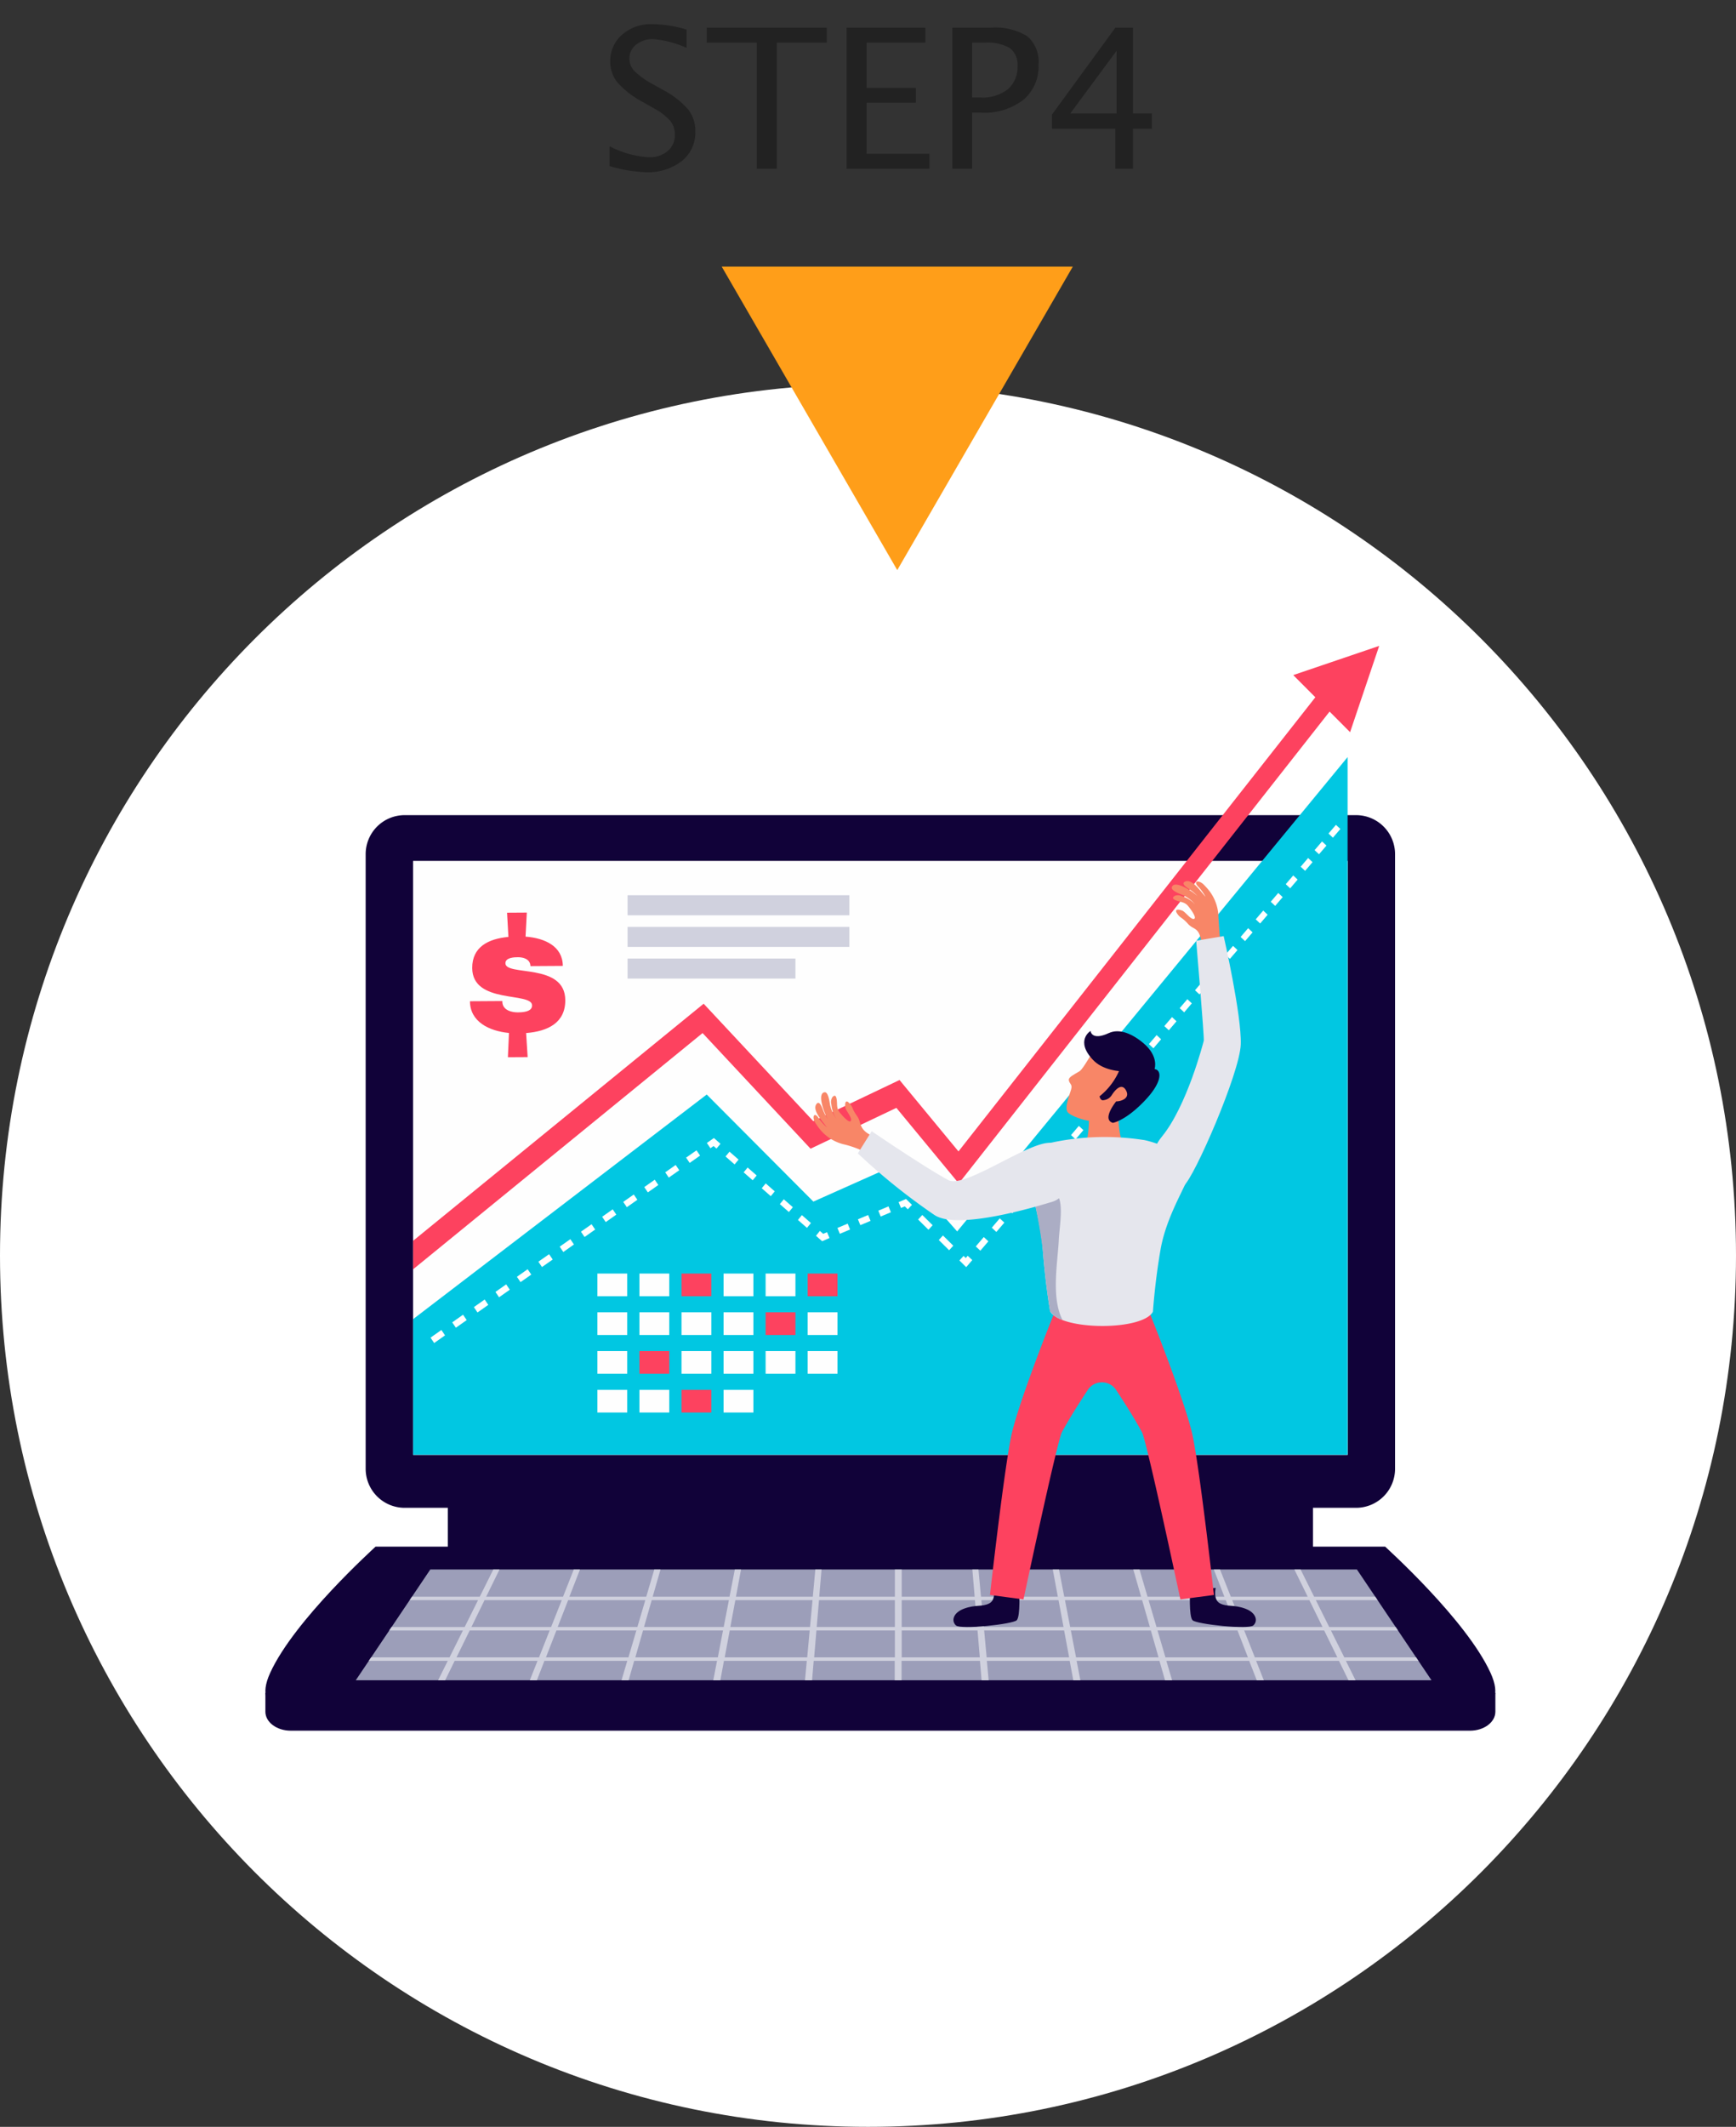<svg xmlns="http://www.w3.org/2000/svg" xmlns:xlink="http://www.w3.org/1999/xlink" width="178" height="218" viewBox="0 0 178 218"><rect x="0" y="0" width="178" height="218" fill="#333333" stroke="none"/><defs><clipPath id="a"><rect width="57.959" height="32.083" transform="translate(301.521 7000.497)" fill="none"/></clipPath></defs><g transform="translate(-240 -7000.497)"><path d="M329,7039.866c49.153,0,89,39.988,89,89.315s-39.847,89.315-89,89.315-89-39.989-89-89.315,39.847-89.315,89-89.315" fill="#fff"/><g style="isolation:isolate"><g clip-path="url(#a)"><g style="isolation:isolate"><g clip-path="url(#a)"><path d="M4.7.361A14.408,14.408,0,0,1,.977-.273V-2.3A10.1,10.1,0,0,0,4.99-1.172a2.882,2.882,0,0,0,1.948-.635,2.1,2.1,0,0,0,.737-1.67,2.22,2.22,0,0,0-.483-1.445A6.412,6.412,0,0,0,5.41-6.25l-1-.576a9.387,9.387,0,0,1-2.6-1.987,3.346,3.346,0,0,1-.757-2.173,3.519,3.519,0,0,1,1.211-2.749,4.465,4.465,0,0,1,3.086-1.079,12.275,12.275,0,0,1,3.525.557v1.875a10.527,10.527,0,0,0-3.408-.9,2.688,2.688,0,0,0-1.758.566,1.766,1.766,0,0,0-.693,1.426,1.843,1.843,0,0,0,.508,1.279A8.07,8.07,0,0,0,5.381-8.682L6.416-8.1A9,9,0,0,1,9.033-6.084a3.578,3.578,0,0,1,.742,2.275A3.722,3.722,0,0,1,8.384-.781,5.627,5.627,0,0,1,4.7.361ZM16.074,0V-12.92H10.947v-1.533h12.3v1.533H18.125V0Zm9.209,0V-14.453h8.076v1.533H27.334v4.639h5.049v1.514H27.334v5.234h6.445V0Zm10.84,0V-14.453h3.936a6.226,6.226,0,0,1,3.76.884,3.447,3.447,0,0,1,1.143,2.905A4.459,4.459,0,0,1,43.4-7.051a6.555,6.555,0,0,1-4.336,1.309h-.908V0Zm2.031-7.295h.83a4.257,4.257,0,0,0,2.822-.84,2.933,2.933,0,0,0,1-2.373,2.121,2.121,0,0,0-.781-1.855,4.628,4.628,0,0,0-2.607-.557h-1.26ZM52.842,0V-4.092h-6.5V-5.547l6.5-8.906h1.807v8.789h1.934v1.572H54.648V0ZM48.223-5.664h4.746V-12.09Z" transform="translate(301.521 7017.788)" fill="#222"/></g></g></g></g><rect width="88.708" height="13.07" transform="translate(285.916 7146.106)" fill="#110239"/><path d="M281.493,7084.047h97.553a4,4,0,0,1,3.995,4.009v62.982a4,4,0,0,1-3.995,4.008H281.493a4,4,0,0,1-4-4.008v-62.982a4,4,0,0,1,4-4.009" fill="#110239"/><rect width="95.824" height="60.858" transform="translate(282.358 7088.751)" fill="#fefefe"/><path d="M267.211,7174v1.945c0,1.074,1.164,1.945,2.6,1.945H390.727c1.437,0,2.6-.87,2.6-1.945v-1.941Z" fill="#110239"/><path d="M330.27,7159.025H278.506c-.176.188-8.313,7.5-10.8,12.928-1.062,2.321-.368,3.543,1.611,3.543h121.9c1.977,0,2.672-1.222,1.61-3.543-2.485-5.43-10.624-12.74-10.8-12.928Z" fill="#110239"/><path d="M386.778,7172.722h-110.3l7.643-11.355h95.01Z" fill="#9c9eb9"/><path d="M385.436,7170.73l-.238-.355h-7.361l-1.37-2.754h6.876l-.238-.355H376.29l-1.371-2.755h6.331l-.238-.354h-6.269l-1.388-2.788h-.636l1.366,2.788H366.2l-1.106-2.788h-.636l1.084,2.788h-7.88l-.823-2.788h-.636l.8,2.788h-7.88l-.541-2.788h-.636l.519,2.788h-7.88l-.259-2.788H339.7l.237,2.788h-7.481v-2.788h-.7v2.788H324l.237-2.788H323.6l-.259,2.788h-7.88l.519-2.788h-.636l-.541,2.788h-7.88l.8-2.788h-.636l-.823,2.788h-7.88l1.083-2.788h-.636l-1.1,2.788h-7.88l1.366-2.788h-.636l-1.388,2.788h-6.949l-.24.354h7.012l-1.37,2.755h-7.5l-.24.355h7.558l-1.37,2.754h-8.042l-.24.355h8.1l-.991,1.994h.724l.976-1.994h8.494l-.79,1.994h.724l.774-1.994h8.494l-.587,1.994h.725l.572-1.994h8.494l-.385,1.994h.725l.37-1.994h8.494l-.184,1.994h.724l.169-1.994h8.308v1.994h.7v-1.994h8.037l.169,1.994h.724l-.184-1.994h8.494l.37,1.994h.724l-.385-1.994h8.494l.572,1.994h.724l-.588-1.994h8.494l.775,1.994h.724l-.79-1.994h8.494l.976,1.994h.724L378,7170.73Zm-87.181-6.222h7.912l-.813,2.754h-8.17Zm-8.574,0H297.6l-1.092,2.754h-8.17Zm5.589,5.866h-8.461l1.35-2.755h8.2Zm9.168,0h-8.459l1.07-2.755h8.2Zm9.166,0h-8.461l.791-2.755h8.2Zm.6-3.111h-8.171l.791-2.754h7.914Zm8.563,3.111h-8.458l.513-2.755h8.2Zm.289-3.111h-8.171l.513-2.754h7.912Zm8.7,3.111h-8.277l.233-2.755h8.046Zm0-3.111H323.74l.234-2.754h7.781Zm.7-2.754h7.51l.234,2.754h-7.745Zm0,5.866v-2.755h7.775l.233,2.755Zm41.8-5.866,1.35,2.754h-8.17l-1.092-2.754Zm-8.573,0,1.07,2.754h-8.17l-.813-2.754Zm-25.059,0h7.912l.513,2.754h-8.17Zm.543,5.866-.256-2.755h8.2l.512,2.755Zm8.029-5.866h7.914l.791,2.754H349.73Zm1.137,5.866-.534-2.755H358l.791,2.755Zm9.166,0-.812-2.755h8.2l1.07,2.755Zm9.168,0-1.092-2.755h8.2l1.35,2.755Z" fill="#d0d1de"/><path d="M330.269,7175.5h-5.356a1.106,1.106,0,0,0,.267.744.573.573,0,0,0,.406.151h9.368a.575.575,0,0,0,.406-.151,1.106,1.106,0,0,0,.267-.744Z" fill="#110239"/><rect width="95.816" height="60.853" transform="translate(282.358 7088.756)" fill="#fefefe"/><path d="M332.044,7119.8l-8.646,3.859-10.934-10.975-30.106,23.023v13.9h95.816V7078.1l-40.032,48.618Z" fill="#01c7e2"/><rect width="3.058" height="2.326" transform="translate(301.253 7131.034)" fill="#fefefe"/><rect width="3.058" height="2.326" transform="translate(305.565 7131.034)" fill="#fefefe"/><rect width="3.058" height="2.326" transform="translate(309.878 7131.034)" fill="#fd425f"/><rect width="3.058" height="2.326" transform="translate(314.19 7131.034)" fill="#fefefe"/><rect width="3.058" height="2.326" transform="translate(318.502 7131.034)" fill="#fefefe"/><rect width="3.058" height="2.326" transform="translate(322.814 7131.034)" fill="#fd425f"/><rect width="3.058" height="2.326" transform="translate(301.253 7135.007)" fill="#fefefe"/><rect width="3.058" height="2.326" transform="translate(305.565 7135.007)" fill="#fefefe"/><rect width="3.058" height="2.326" transform="translate(309.878 7135.007)" fill="#fefefe"/><rect width="3.058" height="2.326" transform="translate(314.19 7135.007)" fill="#fefefe"/><rect width="3.058" height="2.326" transform="translate(318.502 7135.007)" fill="#fd425f"/><rect width="3.058" height="2.326" transform="translate(322.814 7135.007)" fill="#fefefe"/><rect width="3.058" height="2.327" transform="translate(301.253 7138.979)" fill="#fefefe"/><rect width="3.058" height="2.327" transform="translate(305.565 7138.979)" fill="#fd425f"/><rect width="3.058" height="2.327" transform="translate(309.878 7138.979)" fill="#fefefe"/><rect width="3.058" height="2.327" transform="translate(314.19 7138.979)" fill="#fefefe"/><rect width="3.058" height="2.327" transform="translate(318.502 7138.979)" fill="#fefefe"/><rect width="3.058" height="2.327" transform="translate(322.814 7138.979)" fill="#fefefe"/><rect width="3.058" height="2.327" transform="translate(301.253 7142.952)" fill="#fefefe"/><rect width="3.058" height="2.327" transform="translate(305.565 7142.952)" fill="#fefefe"/><rect width="3.058" height="2.327" transform="translate(309.878 7142.952)" fill="#fd425f"/><rect width="3.058" height="2.327" transform="translate(314.19 7142.952)" fill="#fefefe"/><path d="M333.08,7124.451l-.307-.3-.389.163-.246-.6.763-.323.607.6Z" fill="#fff"/><path d="M326.113,7126.959l-.247-.6,1.05-.44.246.6Zm2.1-.886-.245-.6,1.046-.439.247.6Zm2.09-.884-.245-.6,1.043-.438.245.6Z" fill="#fff"/><path d="M324.3,7127.721l-.634-.557.4-.5.338.3.4-.171.246.6Z" fill="#fff"/><path d="M322.743,7126.352l-.927-.811.406-.495.926.812Zm-1.855-1.624-.927-.812.406-.494.927.812Zm-1.856-1.625-.927-.813.407-.495.926.814Zm-1.856-1.629-.927-.813.409-.493.927.813Zm-1.855-1.625-.929-.814.409-.491.929.812Z" fill="#fff"/><path d="M313.465,7118.224l-.3-.262-.322.226-.364-.539.721-.506.673.591Z" fill="#fff"/><path d="M284.517,7138.156l-.373-.552,1.114-.785.373.551Zm2.225-1.569-.372-.551,1.11-.783.372.551Zm2.218-1.564-.372-.548,1.107-.78.372.549Zm2.212-1.557-.372-.548,1.1-.776.372.548Zm2.2-1.553-.37-.547,1.1-.774.372.548Zm2.2-1.547-.37-.547,1.1-.769.37.545Zm2.187-1.541-.37-.547,1.091-.768.369.544Zm2.179-1.537-.369-.545,1.087-.764.369.543Zm2.171-1.53-.369-.544,1.083-.763.369.544Zm2.164-1.525-.369-.543,1.079-.758.369.54Zm2.154-1.519-.368-.541,1.074-.757.368.541Zm2.146-1.515-.365-.54,1.072-.754.366.54Zm2.142-1.505-.366-.54,1.066-.751.368.539Z" fill="#fff"/><path d="M340.52,7128.691l-.47-.438.821-.959.47.438Zm1.641-1.919-.469-.438.818-.956.469.438Zm1.636-1.912-.469-.437.816-.954.468.438Zm1.63-1.906-.467-.437.813-.95.467.438Zm1.625-1.9-.467-.437.81-.944.466.434Zm1.618-1.893-.466-.436.808-.943.466.435Zm1.612-1.885-.464-.435.8-.94.466.435Zm1.607-1.879-.464-.434.8-.936.464.431Zm1.6-1.872-.463-.432.8-.936.463.432Zm1.6-1.867-.463-.431.8-.93.463.43Zm1.591-1.858-.462-.432.794-.928.46.431Zm1.585-1.854-.462-.43.791-.924.46.429Zm1.58-1.847-.46-.43.787-.919.46.428Zm1.573-1.84-.459-.43.786-.917.459.427Zm1.57-1.834-.459-.429.783-.914.458.427Zm1.563-1.827-.458-.428.779-.911.458.428Zm1.558-1.821-.458-.427.778-.9.456.427Zm1.552-1.815-.456-.427.773-.9.456.427Zm1.547-1.807-.456-.425.772-.9.455.425Zm1.542-1.806-.455-.424.769-.9.455.425Zm1.536-1.8-.453-.425.767-.894.453.422Zm1.532-1.791-.454-.424.764-.892.454.423Zm1.426-1.7-.453-.422.764-.893.453.424Zm1.426-1.7-.453-.423.764-.893.453.424Z" fill="#fff"/><path d="M339.068,7130.38l-.694-.687.426-.466.222.219.2-.231.471.438Z" fill="#fff"/><path d="M337.319,7128.646l-1.06-1.049.426-.465,1.06,1.048Zm-2.119-2.1-1.061-1.049.428-.465,1.06,1.048Z" fill="#fff"/><path d="M375.628,7071l-37.351,47.516-6.044-7.319-8.846,4.214-11.239-12.034-29.791,24.3v2.923l29.682-24.215,11.07,11.852,8.8-4.185,6.4,7.748,38.762-49.311a15.864,15.864,0,0,1-1.443-1.49" fill="#fd425f"/><path d="M381.415,7066.7l-8.813,2.993,5.829,5.851Z" fill="#fd425f"/><path d="M293.888,7096.5c1.991.148,3.808,1,3.82,3l-3.319.021c-.022-.756-.794-.913-1.279-.91-.3,0-1.291.006-1.288.619.008,1.368,6.117-.091,6.139,3.779.014,2.323-1.792,3.2-4.016,3.374l.158,2.466-2.026.011.11-2.485c-2.063-.2-3.989-1.163-4-3.251l3.319-.021v.072c.023.918,1.047,1.091,1.567,1.088.5,0,1.488-.045,1.484-.71-.008-1.423-6.117-.09-6.139-3.834-.012-2.159,1.651-3,3.712-3.19l-.139-2.481,2.026-.013Z" fill="#fd425f"/><path d="M344.506,7163.458s.138,2.709-.255,3.111-5.735.986-6.234.53-.294-1.305.831-1.718c1.205-.442,1.836-.154,2.582-.536s.447-1.59.447-1.59Z" fill="#110239"/><path d="M362.024,7163.458s-.139,2.709.253,3.111,5.735.986,6.234.53.294-1.305-.829-1.718c-1.207-.442-1.837-.154-2.583-.536s-.447-1.59-.447-1.59Z" fill="#110239"/><path d="M362.316,7147.8c-.583-2.947-3.712-11-4.873-13.789-.466-.158-.976-.314-1.494-.465.135-.628.226-1.17.327-1.643-.908.242-1.874.359-2.85.668-.132.042-.281.087-.434.133-.155-.046-.3-.091-.436-.133-.976-.309-1.941-.426-2.849-.668.1.473.191,1.014.327,1.643-.518.15-1.028.307-1.5.465-1.159,2.792-4.29,10.839-4.873,13.789-.806,4.081-2.154,16.178-2.154,16.178l3.437.454s3.452-16.252,3.945-17.151c.885-1.616,1.813-3.045,2.641-4.31a1.74,1.74,0,0,1,2.914,0c.827,1.265,1.755,2.694,2.641,4.31.493.9,3.945,17.151,3.945,17.151l3.437-.454s-1.344-12.1-2.151-16.178" fill="#fd425f"/><path d="M363.264,7097.51c-.2-1.4-.411-1.617-.88-1.894a1.807,1.807,0,0,1-.59-.443,3.8,3.8,0,0,0-.628-.574,1.528,1.528,0,0,1-.56-.626c-.109-.336.331-.244.614-.14.309.111.888.963,1.215.846s-.441-1.113-.6-1.3c-.369-.461-.806-.4-1.3-.612-.286-.124-.379-.268-.069-.454a.928.928,0,0,1,.757.055,3.188,3.188,0,0,1,1.32.822,3.724,3.724,0,0,0-1.151-.895c-.248-.127-1.4-.482-1.232-.89.33-.82,2.564.726,2.808,1.158a4.363,4.363,0,0,0-1.1-.974c-.237-.171-.813-.545-.33-.742.715-.289,1.58,1.043,2.071,1.569a5.145,5.145,0,0,0-.832-1.126c-.394-.482.1-.6.584-.183a7.08,7.08,0,0,1,.628.693,4.567,4.567,0,0,1,.946,2.85c.05.435.061,1.136.2,2.4.091.724-1.268.351-1.871.467" fill="#f88667"/><path d="M329.813,7117.08c-1.32-.5-1.483-1.027-1.65-1.547a1.811,1.811,0,0,0-.306-.673,3.865,3.865,0,0,1-.425-.737,1.524,1.524,0,0,0-.489-.683c-.3-.179-.308.272-.268.573.044.326.749,1.077.565,1.372s-.987-.67-1.144-.866c-.37-.461-.217-.875-.319-1.4-.06-.308-.181-.431-.426-.167a.933.933,0,0,0-.109.753,3.225,3.225,0,0,0,.519,1.471,3.743,3.743,0,0,1-.625-1.322c-.071-.267-.17-1.472-.6-1.4-.869.146.157,2.668.527,3a4.405,4.405,0,0,1-.715-1.288c-.114-.268-.357-.916-.651-.481-.433.639.678,1.771,1.084,2.366a5.173,5.173,0,0,1-.918-1.058c-.384-.489-.609-.036-.3.533a6.947,6.947,0,0,0,.541.764,4.552,4.552,0,0,0,2.572,1.537,10.937,10.937,0,0,1,2.2.834c.645.322.694-1.014.937-1.582" fill="#f88667"/><path d="M354.685,7114.457a8.17,8.17,0,0,1-2.251.108,3.234,3.234,0,0,1-.789-.169c.033.941.033,3.122-.626,4.014,0,0,.234,1.054,2.148,1.082s2.15-1.082,2.15-1.082a9.812,9.812,0,0,1-.632-3.953" fill="#f88667"/><path d="M362.048,7119.77a10.4,10.4,0,0,0-4.672-2.409,26.252,26.252,0,0,0-8.22,0c-1.676.267-3.343.692-3.865,1.36-.654.838,1.3,5.533,1.627,9.842.27,3.573.754,6.333.754,6.333,1.075,1.979,9.47,2.034,10.543.053,0,0,.2-3.053.784-6.387.76-4.337,3.711-7.946,3.049-8.793" fill="#e5e6ed"/><path d="M348.564,7127.574c.053-1.158.436-3.236.01-4.3-.609-1.52-1.983-2.089-3.255-2.784a63.212,63.212,0,0,1,1.6,8.075c.27,3.574.754,6.334.754,6.334a2.378,2.378,0,0,0,1.272.891c-1.192-2.294-.487-5.957-.381-8.218" fill="#abadc4"/><path d="M357.264,7109.226s-3.967-2.341-4.569-1.765-1.542,2.535-2,2.832-1.168.583-1.1.936.294.375.275.731-.823,2.051-.384,2.553,3.322,1.605,5.054.45,4.677-4.687,2.724-5.737" fill="#f88667"/><path d="M358.138,7110.09l-3.341.054a6.855,6.855,0,0,1-2.055,2.723s.08.494.437.392a1.112,1.112,0,0,0,.817-.516c.24-.377.961-1.356,1.45-.5s-.557,1.153-1,1.145c0,0-1.521,1.852-.338,2.2,0,0,1.32-.2,3.33-2.338s1.6-3.332.7-3.16" fill="#110239"/><path d="M351.819,7106.166s-1.625.989.256,2.974,6.307.937,6.307.937.471-1.292-1.129-2.648c-1.2-1.013-2.507-1.53-3.561-1.043-1.791.828-1.873-.219-1.873-.219" fill="#110239"/><path d="M329.377,7116.446l-1.42,2.27a64.383,64.383,0,0,0,7.856,6.317c2.444,1.627,10.821-.977,12.115-1.366,1.848-.555,3.238-4.482.154-5.942-1.806-.853-9.055,4.674-10.831,3.736-2.225-1.174-7.874-5.015-7.874-5.015" fill="#e5e6ed"/><path d="M362.65,7096.919l2.819-.473s1.862,8.171,1.751,11.114-4.773,13.635-5.837,14.47c-1.279,1-4.823-1.9-2.254-5.025s4.234-9.578,4.3-9.841-.779-10.245-.779-10.245" fill="#e5e6ed"/><rect width="22.743" height="2.053" transform="translate(304.347 7092.259)" fill="#d0d1de"/><rect width="22.743" height="2.052" transform="translate(304.347 7095.502)" fill="#d0d1de"/><rect width="17.213" height="2.053" transform="translate(304.347 7098.747)" fill="#d0d1de"/><path d="M332,7058.933l-18-31.11h36Z" fill="#ff9e19"/></g></svg>
